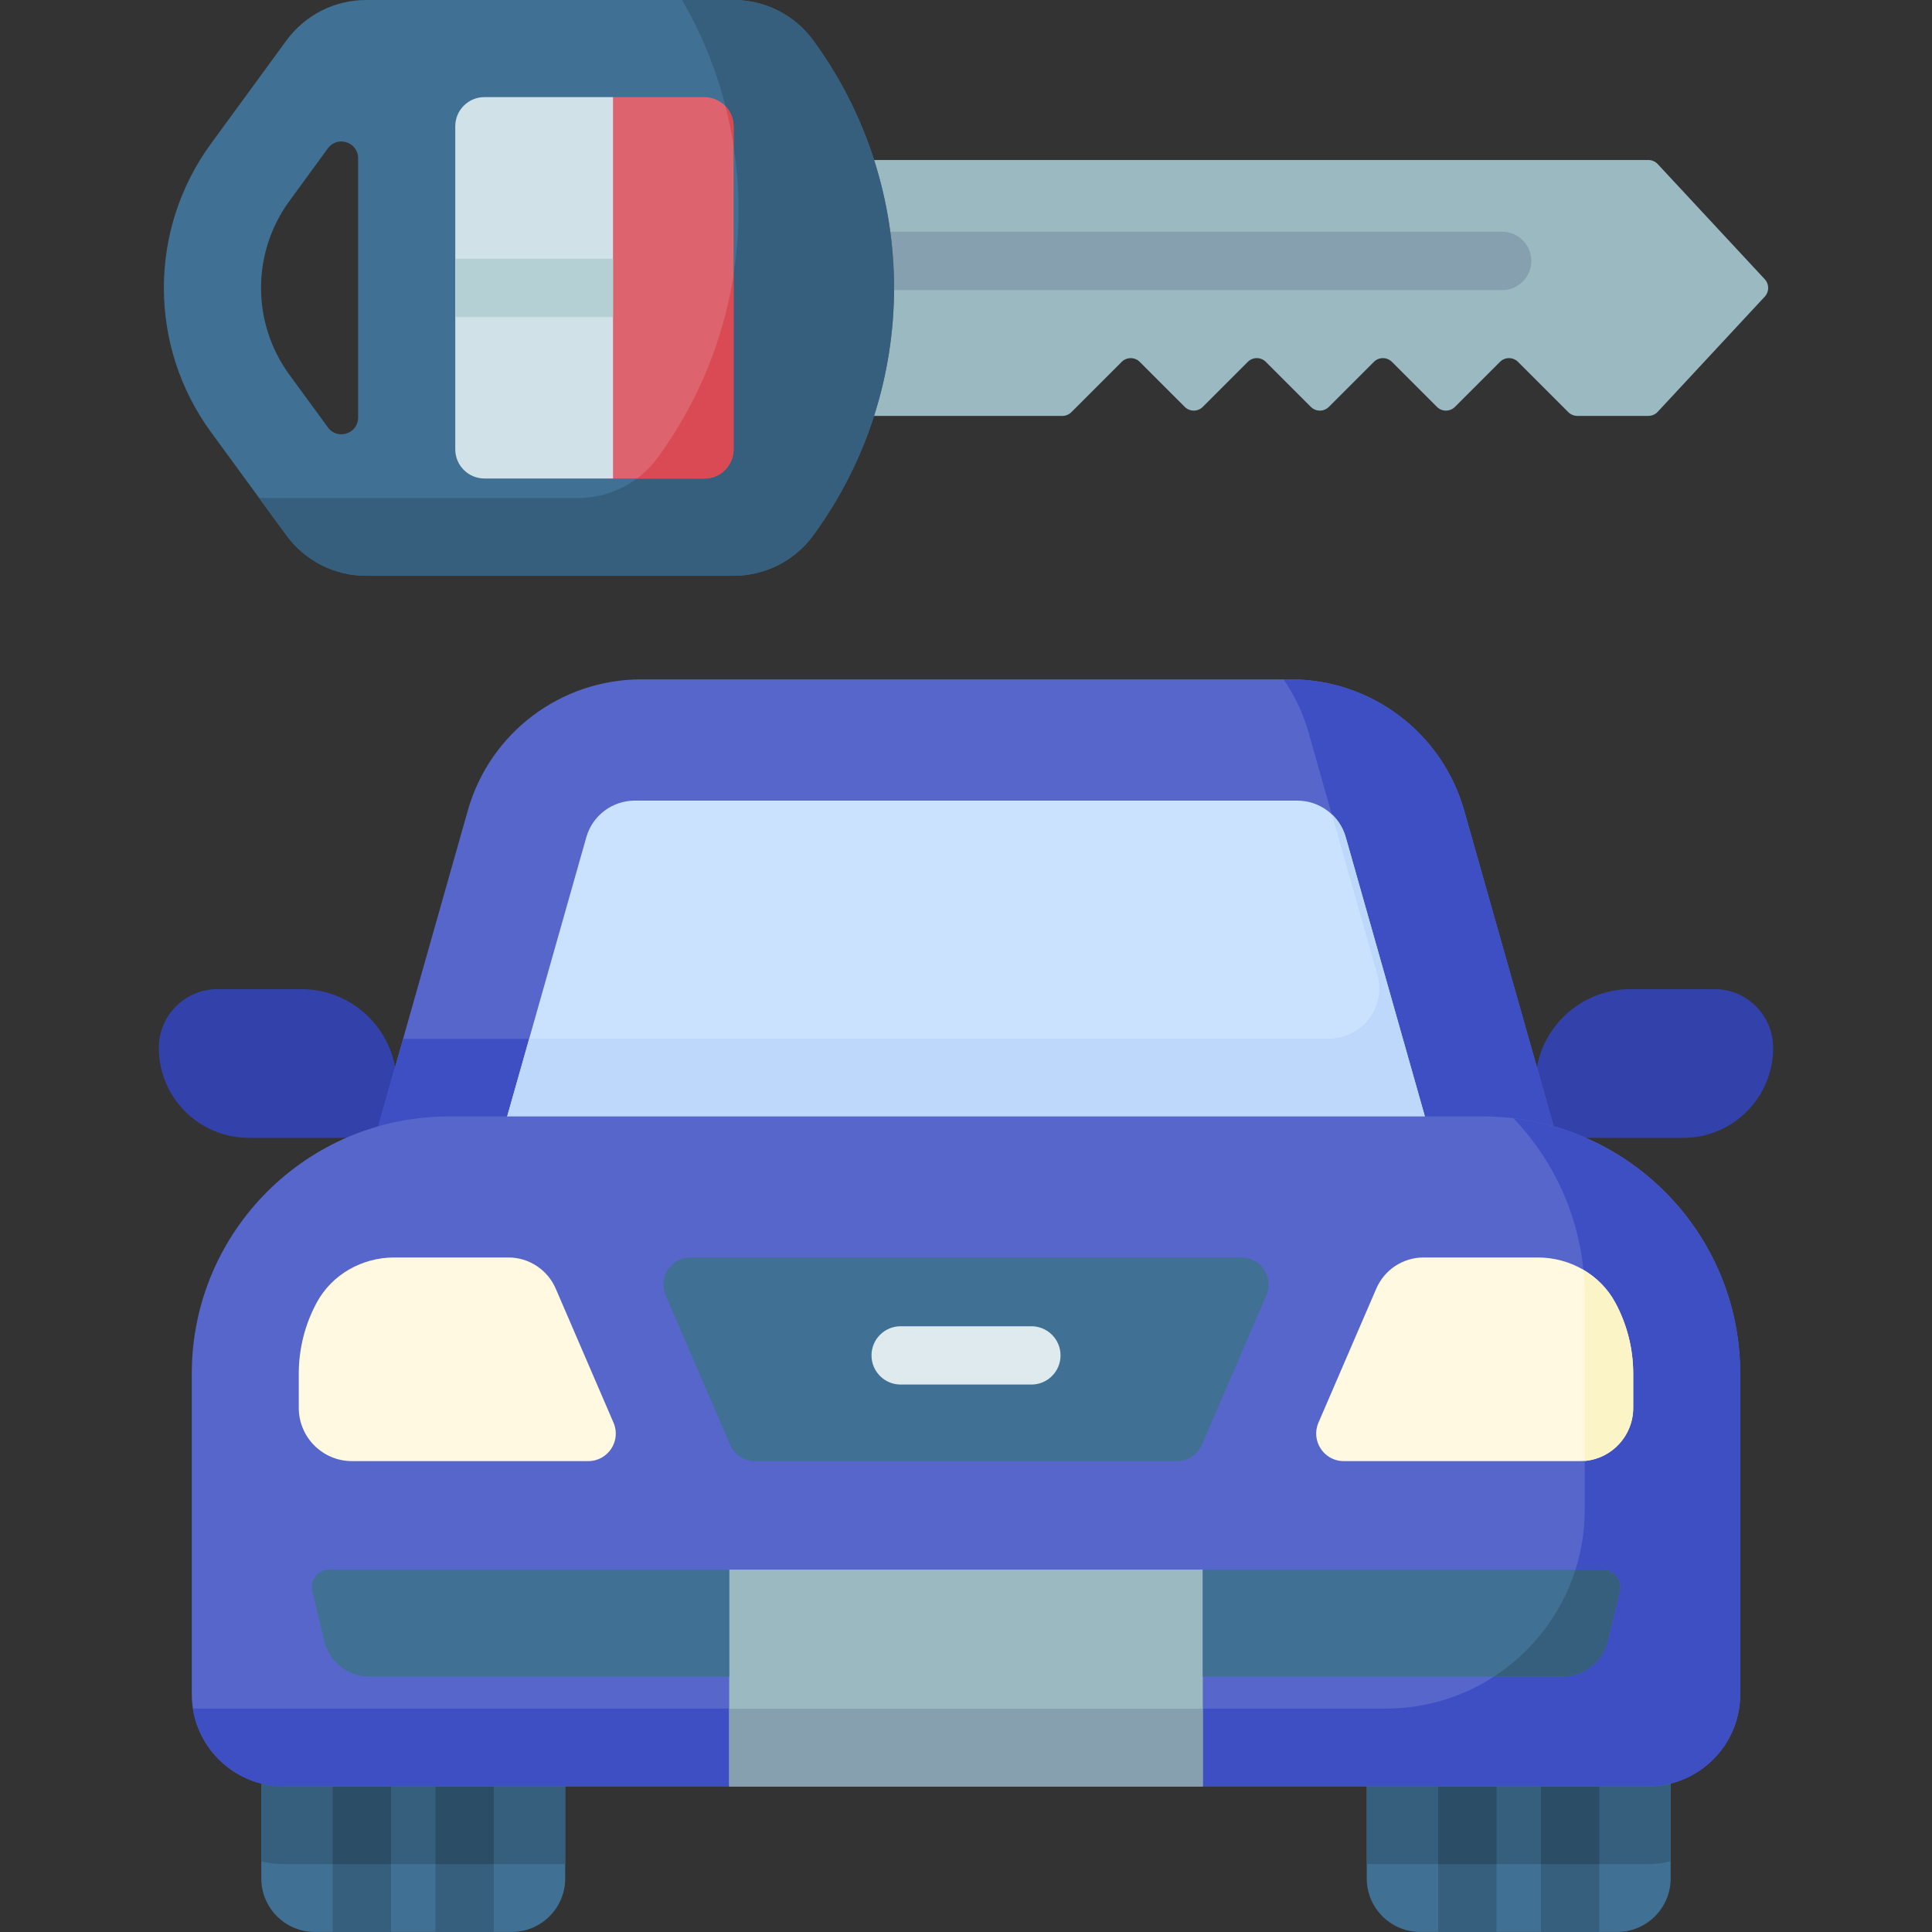 <svg width="45" height="45" viewBox="0 0 45 45" fill="none" xmlns="http://www.w3.org/2000/svg">
<rect x="0" y="0" width="45" height="45" fill="#333333" stroke="none"/>
<path d="M41.105 6.504L38.611 3.821C38.555 3.761 38.476 3.727 38.394 3.727H20.36C19.545 5.399 19.008 7.386 20.36 9.687H24.745C24.824 9.687 24.899 9.656 24.955 9.6L26.126 8.429C26.242 8.313 26.431 8.313 26.547 8.429L27.595 9.477C27.711 9.593 27.899 9.593 28.015 9.477C28.294 9.198 28.785 8.707 29.064 8.428C29.18 8.312 29.368 8.313 29.484 8.429L30.532 9.477C30.648 9.593 30.836 9.593 30.952 9.477C31.231 9.198 31.722 8.707 32.001 8.428C32.117 8.312 32.305 8.313 32.421 8.429L33.469 9.477C33.585 9.593 33.773 9.593 33.889 9.477C34.168 9.198 34.659 8.707 34.938 8.428C35.054 8.312 35.242 8.313 35.358 8.429L36.529 9.6C36.585 9.656 36.661 9.687 36.74 9.687H38.393C38.476 9.687 38.555 9.653 38.611 9.592L41.105 6.909C41.211 6.795 41.211 6.619 41.105 6.504Z" fill="#9BB9C1"/>
<path d="M34.988 6.757H19.919C19.544 6.757 19.24 6.453 19.24 6.077C19.24 5.702 19.544 5.398 19.919 5.398H34.988C35.363 5.398 35.667 5.702 35.667 6.077C35.667 6.453 35.363 6.757 34.988 6.757Z" fill="#86A0AF"/>
<path d="M8.065 26.503C8.306 26.398 9.196 26.954 9.452 26.881L9.203 24.854C9.012 23.821 8.107 23.039 7.019 23.039H5.066C4.311 23.039 3.699 23.651 3.699 24.406C3.699 25.564 4.638 26.503 5.796 26.503H8.065Z" fill="#3342AA"/>
<path d="M36.935 26.503C36.694 26.398 35.727 27.05 35.471 26.977L35.797 24.854C35.988 23.821 36.893 23.039 37.981 23.039H39.934C40.689 23.039 41.3 23.651 41.3 24.406C41.3 25.564 40.362 26.503 39.203 26.503H36.935V26.503Z" fill="#3342AA"/>
<path d="M10.457 26.007H34.541C35.112 26.007 35.665 26.087 36.188 26.236L34.103 18.878C33.591 17.071 31.941 15.824 30.063 15.824H14.935C13.057 15.824 11.408 17.071 10.896 18.878L8.811 26.236C9.334 26.087 9.886 26.007 10.457 26.007Z" fill="#5766CB"/>
<path d="M34.103 18.878C33.591 17.071 31.941 15.824 30.063 15.824H29.896C30.153 16.196 30.353 16.614 30.481 17.067L32.08 22.709C32.293 23.462 31.72 24.199 30.937 24.197C30.931 24.197 30.925 24.197 30.92 24.197H9.389L8.811 26.236C9.334 26.087 9.886 27.055 10.457 27.055H34.541C35.112 27.055 35.665 26.087 36.188 26.236L34.103 18.878Z" fill="#3D4FC3"/>
<path d="M33.189 26.007L31.345 19.502C31.202 18.997 30.741 18.648 30.216 18.648H14.785C14.26 18.648 13.799 18.997 13.656 19.502L11.812 26.007H33.189Z" fill="#CBE2FF"/>
<path d="M31.345 19.499C31.286 19.289 31.172 19.107 31.021 18.965L32.081 22.706C32.295 23.459 31.721 24.195 30.938 24.193C30.932 24.193 30.927 24.193 30.921 24.193H12.326L11.594 26.776L33.189 26.004L31.345 19.499Z" fill="#BED8FB"/>
<path d="M6.613 40.702C6.431 40.702 6.255 40.679 6.086 40.637V43.752C6.086 44.441 6.644 44.999 7.332 44.999H11.919C12.607 44.999 13.165 44.441 13.165 43.752V40.702H6.613V40.702Z" fill="#407093"/>
<path d="M6.613 40.702C6.431 40.702 6.255 40.679 6.086 40.637V43.353C6.255 43.396 6.431 43.418 6.613 43.418H13.165V40.702H6.613Z" fill="#365E7D"/>
<path d="M9.108 45H7.75V40.703H9.108V45ZM11.502 40.703H10.143V45H11.502V40.703Z" fill="#365E7D"/>
<path d="M7.75 43.419V40.703H9.108V43.419H7.75ZM11.502 43.419V40.703H10.143V43.419H11.502Z" fill="#2B4D66"/>
<path d="M38.386 40.702C38.568 40.702 38.745 40.679 38.913 40.637V43.752C38.913 44.441 38.355 44.999 37.667 44.999H33.08C32.392 44.999 31.834 44.441 31.834 43.752V40.702H38.386V40.702Z" fill="#407093"/>
<path d="M38.386 40.702C38.568 40.702 38.745 40.679 38.913 40.637V43.353C38.745 43.396 38.568 43.418 38.386 43.418H31.834V40.702H38.386Z" fill="#365E7D"/>
<path d="M35.892 40.703H37.25V45H35.892V40.703ZM33.498 45H34.856V40.703H33.498V45Z" fill="#365E7D"/>
<path d="M35.892 43.419V40.703H37.25V43.419H35.892ZM34.856 43.419V40.703H33.498V43.419H34.856Z" fill="#2B4D66"/>
<path d="M40.533 39.461V31.995C40.533 28.686 37.851 26.004 34.542 26.004H10.458C7.149 26.004 4.467 28.686 4.467 31.995V39.461C4.467 40.646 5.428 41.607 6.613 41.607H38.386C39.572 41.607 40.533 40.646 40.533 39.461Z" fill="#5766CB"/>
<path d="M35.251 26.047C36.279 27.122 36.911 28.58 36.911 30.185V35.16C36.911 37.721 34.834 39.797 32.273 39.797H4.492C4.653 40.824 5.541 41.608 6.613 41.608H38.386C39.571 41.608 40.532 40.647 40.532 39.462V31.996C40.532 28.928 38.225 26.398 35.251 26.047Z" fill="#3D4FC3"/>
<path d="M18.943 0.943C18.51 0.35 17.82 0 17.086 0H8.527C7.793 0 7.104 0.35 6.671 0.943L4.914 3.346C3.451 5.347 3.451 8.064 4.914 10.065L6.671 12.468C7.104 13.061 7.793 13.411 8.527 13.411H17.086C17.82 13.411 18.51 13.061 18.943 12.468C21.452 9.036 21.452 4.375 18.943 0.943ZM8.341 9.726C8.341 10.102 7.86 10.259 7.638 9.955L6.741 8.729C5.86 7.524 5.86 5.887 6.741 4.682L7.637 3.455C7.86 3.152 8.341 3.309 8.341 3.685V9.726H8.341Z" fill="#407093"/>
<path d="M18.942 0.943C18.509 0.35 17.819 0 17.086 0H15.887C17.813 3.321 17.624 7.507 15.32 10.657C14.887 11.25 14.198 11.6 13.464 11.6H6.035L6.67 12.468C7.103 13.061 7.793 13.411 8.527 13.411H17.086C17.819 13.411 18.509 13.061 18.942 12.468C21.451 9.036 21.451 4.375 18.942 0.943Z" fill="#365E7D"/>
<path d="M16.405 2.262H14.279L13.43 6.4L14.279 11.145H16.405C16.781 11.145 17.086 10.841 17.086 10.465V2.942C17.086 2.566 16.781 2.262 16.405 2.262Z" fill="#DD636E"/>
<path d="M11.284 2.262C10.908 2.262 10.604 2.566 10.604 2.942V10.465C10.604 10.841 10.908 11.145 11.284 11.145H14.278V2.262H11.284Z" fill="#D0E2E7"/>
<path d="M10.604 7.386H14.278V6.027H10.604V7.386Z" fill="#B4D0D5"/>
<path d="M17.086 6.402C16.851 7.907 16.263 9.369 15.32 10.658C15.182 10.847 15.018 11.011 14.834 11.148H16.405C16.781 11.148 17.086 10.843 17.086 10.468V6.402Z" fill="#DA4A54"/>
<path d="M17.086 3.389V2.945C17.086 2.764 17.014 2.599 16.898 2.477C16.975 2.778 17.038 3.082 17.086 3.389Z" fill="#DA4A54"/>
<path d="M16.984 36.559H28.015V41.609H16.984V36.559Z" fill="#9BB9C1"/>
<path d="M16.984 39.797H28.015V41.608H16.984V39.797Z" fill="#86A0AF"/>
<path d="M27.416 34.032H17.584C17.332 34.032 17.105 33.882 17.006 33.651L15.503 30.168C15.324 29.752 15.629 29.289 16.081 29.289H28.918C29.37 29.289 29.675 29.752 29.496 30.168L27.994 33.651C27.894 33.882 27.667 34.032 27.416 34.032Z" fill="#407093"/>
<path d="M16.985 39.051H8.603C8.104 39.051 7.671 38.709 7.554 38.225L7.275 37.062C7.214 36.805 7.408 36.559 7.672 36.559H16.985V39.051H16.985Z" fill="#407093"/>
<path d="M28.016 39.051H36.398C36.896 39.051 37.33 38.709 37.446 38.225L37.725 37.062C37.787 36.805 37.592 36.559 37.328 36.559H28.016V39.051H28.016Z" fill="#407093"/>
<path d="M37.328 36.559H36.697C36.37 37.593 35.69 38.471 34.799 39.051H36.397C36.896 39.051 37.329 38.709 37.446 38.225L37.725 37.062C37.786 36.805 37.592 36.559 37.328 36.559Z" fill="#365E7D"/>
<path d="M14.29 33.137L12.944 30.015C12.754 29.574 12.32 29.289 11.841 29.289H9.182C8.436 29.289 7.733 29.682 7.378 30.338C7.111 30.832 6.959 31.397 6.959 31.997V32.792C6.959 33.477 7.514 34.032 8.198 34.032H13.702C14.163 34.032 14.473 33.56 14.29 33.137Z" fill="#FFF9E2"/>
<path d="M30.709 33.137L32.056 30.015C32.246 29.574 32.679 29.289 33.159 29.289H35.818C36.564 29.289 37.267 29.682 37.622 30.338C37.889 30.832 38.041 31.397 38.041 31.997V32.792C38.041 33.477 37.486 34.032 36.802 34.032H31.298C30.837 34.032 30.527 33.56 30.709 33.137Z" fill="#FFF9E2"/>
<path d="M36.881 29.578C36.901 29.779 36.911 29.982 36.911 30.188V34.029C37.544 33.973 38.04 33.442 38.04 32.794V31.999C38.04 31.399 37.889 30.834 37.622 30.34C37.447 30.017 37.188 29.758 36.881 29.578Z" fill="#FBF4C6"/>
<path d="M24.023 32.249H20.978C20.603 32.249 20.299 31.945 20.299 31.57C20.299 31.195 20.603 30.891 20.978 30.891H24.023C24.398 30.891 24.702 31.195 24.702 31.57C24.702 31.945 24.398 32.249 24.023 32.249Z" fill="#DFEAEF"/>
</svg>
